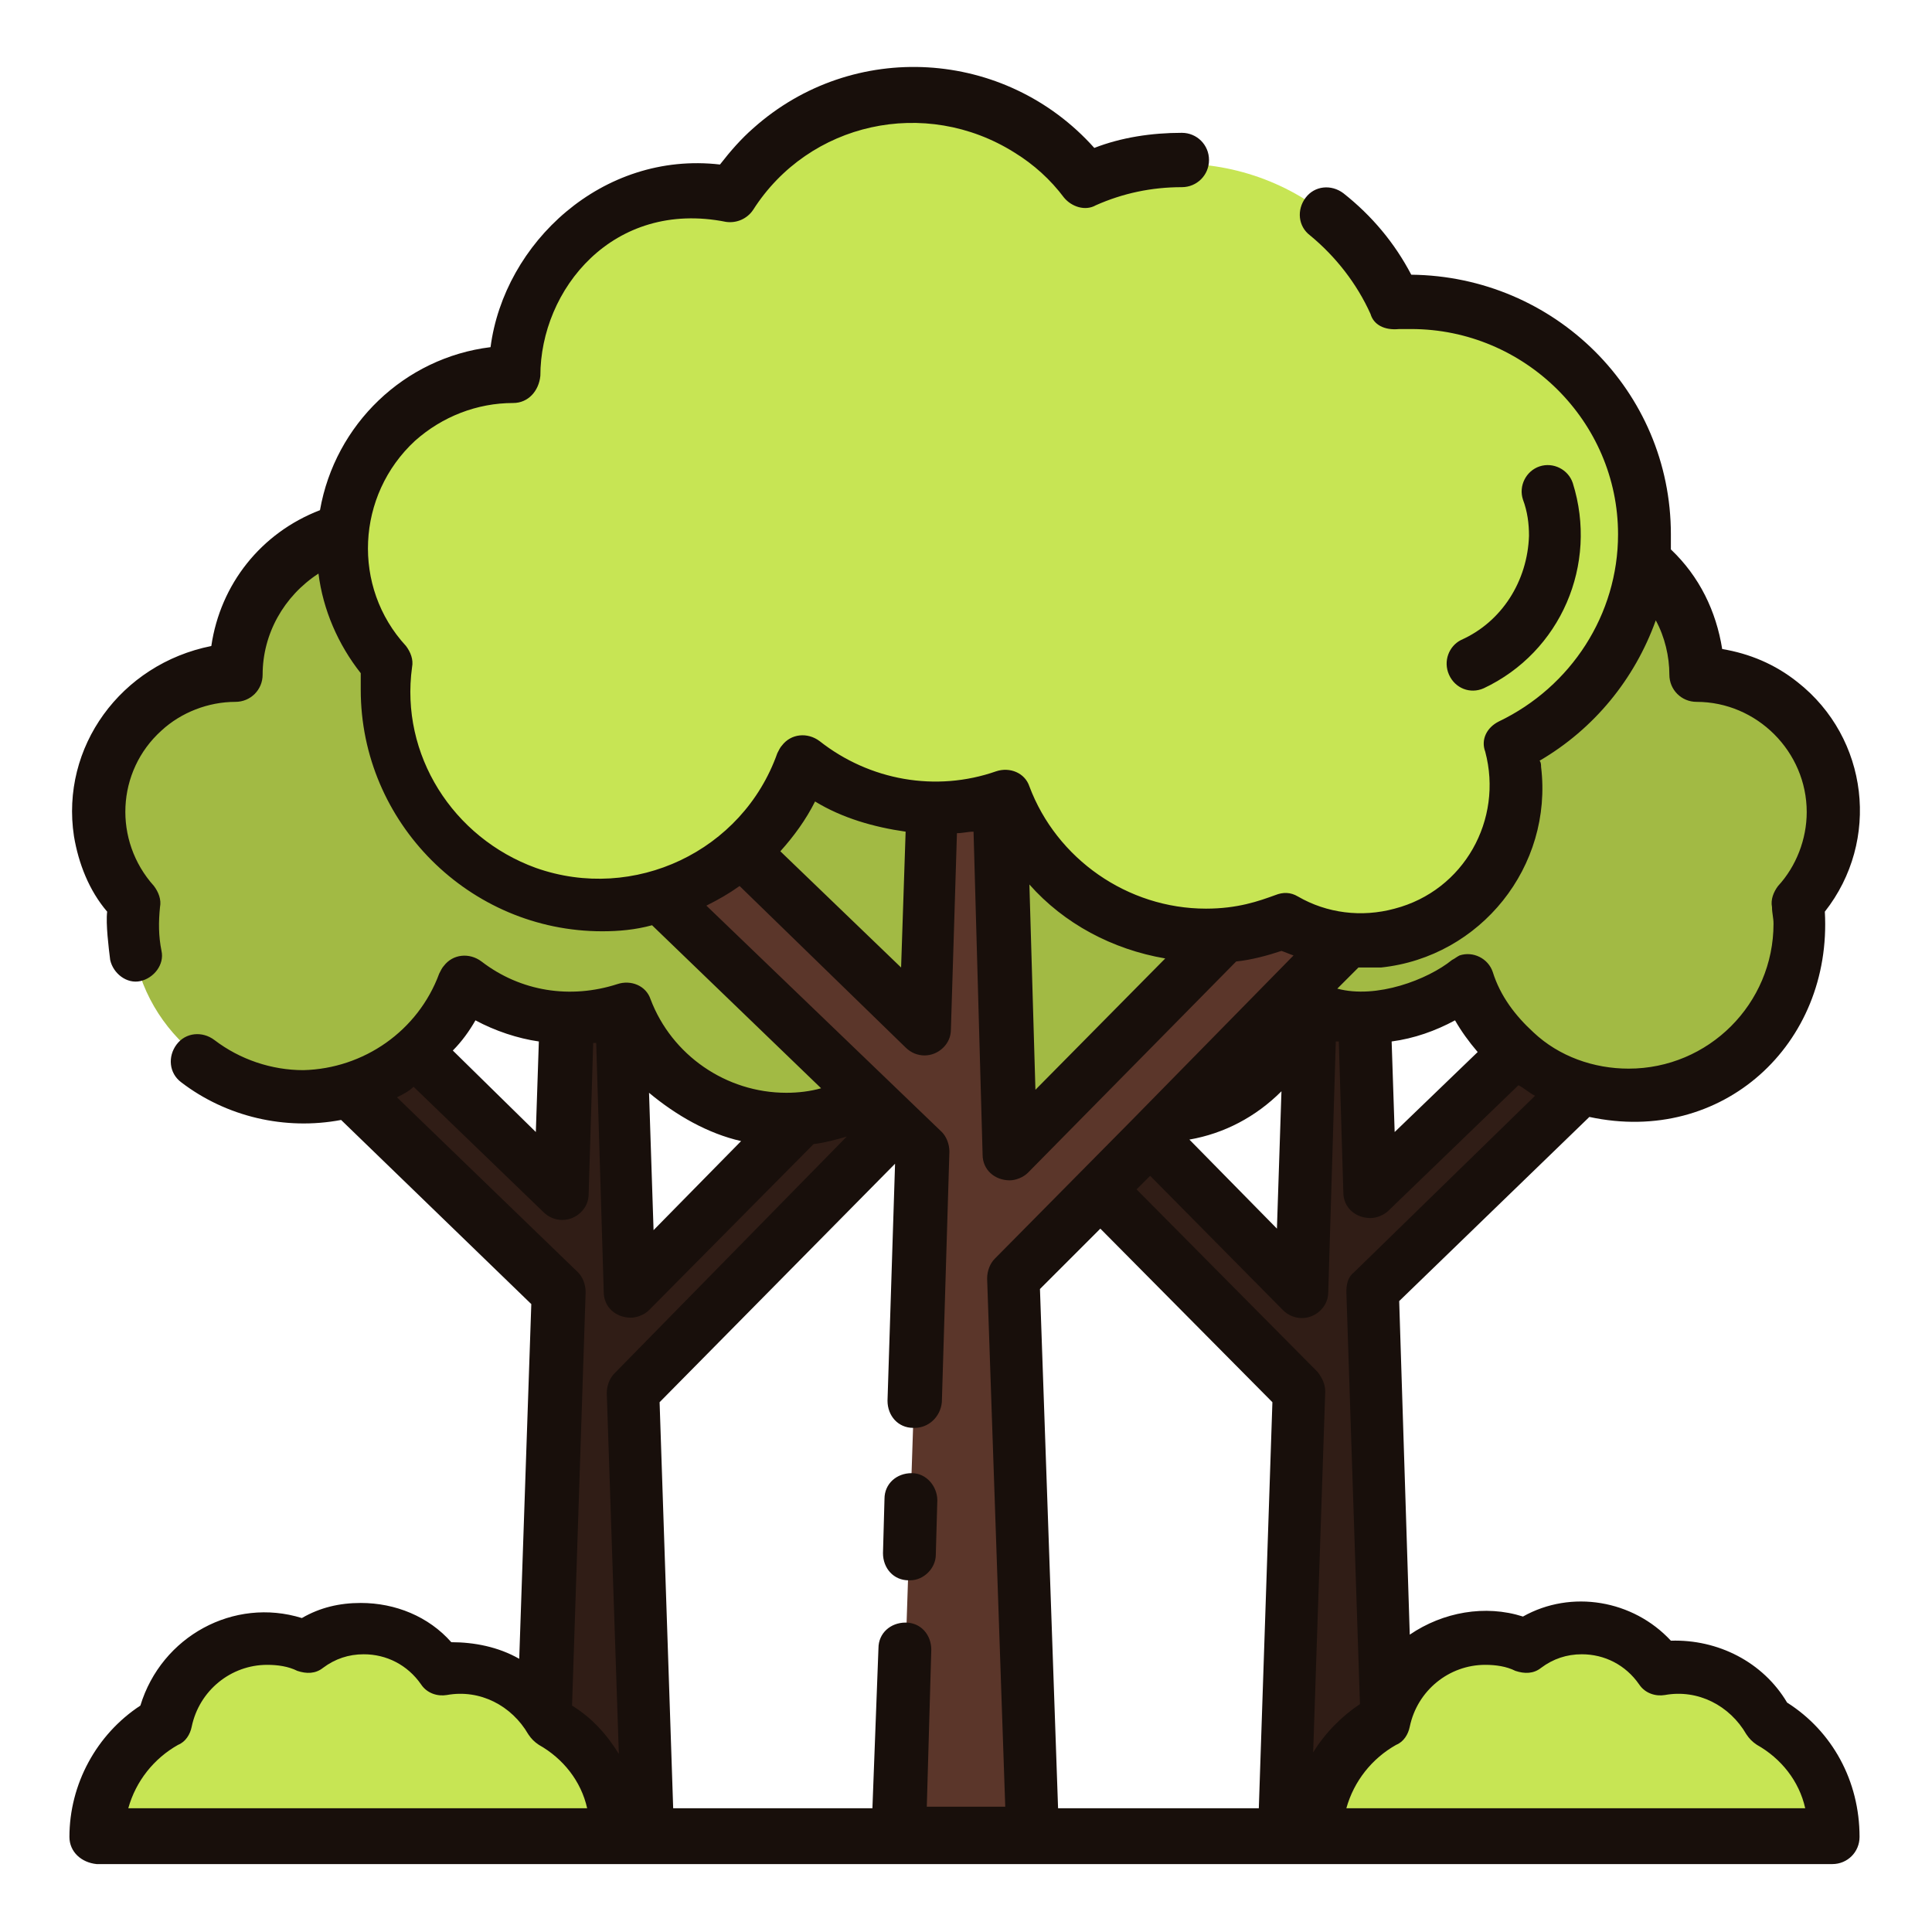 <svg id="Layer_1" enable-background="new 0 0 128 128" viewBox="0 0 128 128" xmlns="http://www.w3.org/2000/svg"><g><g><path d="m58.6 75.3-3.4-3.3-13.5 13.6-.8-26.8h-3.1l-.5 20.3-10.3-10-3.3 3.5 13.4 12.9-1.2 36h7l-1-29.3z" fill="#301d16"/><path d="m75.2 53.1c0-6.8-5.5-12.3-12.3-12.3-.3 0-.6 0-.8 0-2.8-6.3-10.2-9.1-16.5-6.3-3.8-5-10.9-6-15.9-2.3-1.1.8-2 1.8-2.8 3-5.2-1-10.2 2.4-11.2 7.6-.1.6-.2 1.2-.2 1.8-5 0-9.1 4-9.1 9 0 2.3.8 4.4 2.4 6.1-.8 6.2 3.7 11.8 9.9 12.6.5.1.9.1 1.4.1 4.8 0 9.1-3 10.7-7.5 3 2.4 7 3 10.6 1.8 2.2 5.9 8.7 8.8 14.6 6.7.1 0 .1-.1.2-.1 3.9 2.2 8.9.9 11.1-3 1.1-1.9 1.4-4.1.8-6.2 4.3-2 7.1-6.3 7.1-11z" fill="#a2ba44"/><path d="m69.4 75.3 3.4-3.3 13.5 13.6.8-26.8h3.1l.5 20.3 10.3-10 3.3 3.5-13.4 12.9 1.2 36h-7l1-29.3z" fill="#301d16"/><path d="m52.8 53.1c0-6.8 5.5-12.3 12.3-12.3h.8c2.8-6.3 10.2-9.1 16.5-6.3 3.8-5 10.9-6 15.9-2.3 1.1.8 2 1.8 2.8 3 5.2-1 10.2 2.4 11.2 7.6.1.6.2 1.2.2 1.8 5 0 9.1 4 9.1 9 0 2.3-.8 4.4-2.4 6.1.8 6.2-3.7 11.8-9.9 12.6-.5.1-.9.1-1.4.1-4.8 0-9.1-3-10.7-7.5-3 2.4-7 3-10.6 1.8-2.2 5.9-8.7 8.8-14.6 6.7-.1 0-.1-.1-.2-.1-3.9 2.2-8.9.9-11.1-3-1.1-1.9-1.4-4.1-.8-6.2-4.3-2-7.1-6.3-7.1-11z" fill="#a2ba44"/><path d="m40.7 121.5h-34.2c0-3.1 1.7-6 4.4-7.5.6-3.2 3.5-5.5 6.7-5.5.9 0 1.8.2 2.7.5 2.8-2 6.8-1.4 8.8 1.5.4-.1.8-.1 1.2-.1 2.5 0 4.8 1.4 6 3.6 2.8 1.6 4.4 4.4 4.4 7.5z" fill="#c7e554"/><path d="m121.5 121.5h-34.2c0-3.1 1.7-6 4.4-7.5.6-3.2 3.5-5.5 6.7-5.5.9 0 1.8.2 2.7.5 2.8-2 6.8-1.4 8.8 1.5.4-.1.8-.1 1.2-.1 2.5 0 4.8 1.4 6 3.6 2.7 1.5 4.4 4.4 4.4 7.5z" fill="#c7e554"/><path d="m88.1 63.4-4.2-4.2-17 17.2-1-33.7h-3.8l-.8 25.4-12.9-12.4-4.2 4.3 16.9 16.3-1.5 45.2h8.8l-1.2-36.8z" fill="#5b362a"/><path d="m109 35.5c0-8.5-6.9-15.4-15.4-15.4-.4 0-.7 0-1.1.1-3.5-8-12.8-11.5-20.7-8-4.7-6.3-13.6-7.6-19.9-2.8-1.4 1-2.5 2.3-3.5 3.7-6.5-1.3-12.9 3-14.1 9.6-.1.8-.2 1.5-.2 2.3-6.3 0-11.4 5.1-11.4 11.4 0 2.8 1.1 5.6 3 7.7-.9 7.8 4.7 14.9 12.5 15.8 6.6.8 12.9-3.1 15.1-9.3 3.8 3 8.8 3.8 13.3 2.3 2.7 7.4 10.9 11.1 18.3 8.4.1 0 .2-.1.3-.1 4.9 2.8 11.2 1.1 14-3.8 1.4-2.4 1.7-5.2 1-7.8 5.3-2.7 8.8-8.1 8.8-14.1z" fill="#c7e554"/></g><path d="m118.4 112.8c-1.6-2.7-4.6-4.2-7.7-4.1-2.5-2.7-6.6-3.4-9.8-1.6-2.5-.8-5.3-.3-7.5 1.2l-.7-22.1 12.6-12.2c8.8 1.9 16.1-4.8 15.6-13.6 3.7-4.7 2.9-11.5-1.8-15.2-1.5-1.2-3.2-1.9-5-2.2-.4-2.5-1.5-4.8-3.4-6.6 0-.3 0-.7 0-1 0-9.5-7.7-17.1-17.2-17.2-1.1-2.1-2.6-3.9-4.5-5.4-.8-.6-1.9-.5-2.5.3s-.5 1.9.3 2.5c1.7 1.4 3.1 3.2 4 5.2.2.7.9 1.1 1.9 1h.8c7.5 0 13.7 6.1 13.7 13.6 0 5.3-3.1 10.1-7.9 12.4-.8.4-1.2 1.2-.9 2 1.2 4.5-1.4 9.2-6 10.4-2.2.6-4.5.3-6.4-.8-.5-.3-1-.3-1.5-.1-1.1.4-2.5.9-4.6.9-5.2 0-9.9-3.3-11.7-8.1-.3-.9-1.3-1.3-2.2-1-4 1.4-8.4.6-11.7-2-.8-.6-1.9-.5-2.5.3-.1.1-.2.3-.3.5-2.3 6.5-9.5 9.9-16 7.6-5.5-2-9-7.5-8.2-13.3.1-.5-.1-1-.4-1.4-3.6-3.9-3.3-10 .6-13.6 1.8-1.6 4.1-2.5 6.5-2.5 1 0 1.7-.8 1.8-1.8 0-5.7 4.8-11.7 12.3-10.2.7.1 1.4-.2 1.8-.8 3.7-5.8 11.4-7.5 17.3-3.8 1.3.8 2.4 1.8 3.3 3 .5.6 1.4.9 2.1.5 1.8-.8 3.7-1.2 5.7-1.2 1 0 1.8-.8 1.8-1.8s-.8-1.8-1.8-1.8c-2 0-4 .3-5.8 1-5.9-6.6-16-7.2-22.6-1.3-.8.7-1.5 1.5-2.2 2.4-7.8-.9-14.3 5.2-15.2 12.1-5.7.7-10.3 5.1-11.3 10.8-3.9 1.5-6.6 4.9-7.2 9-6 1.2-10 6.7-9.1 12.6.3 1.8 1 3.6 2.2 5-.1.8.1 2.4.2 3.2.2.9 1.1 1.6 2 1.4s1.6-1.1 1.4-2c-.2-1-.2-1.9-.1-2.9.1-.5-.1-1-.4-1.4-2.7-3-2.5-7.6.5-10.3 1.3-1.2 3.1-1.9 4.9-1.9 1 0 1.8-.8 1.8-1.8 0-2.7 1.4-5.2 3.7-6.7.3 2.4 1.3 4.7 2.8 6.6v1.1c0 8.8 7.2 16 16 16 1.1 0 2.2-.1 3.3-.4l11.2 10.8c-.7.2-1.5.3-2.3.3-4 0-7.6-2.5-9-6.2-.3-.9-1.3-1.3-2.2-1-3.1 1-6.4.5-9-1.5-.8-.6-1.9-.5-2.5.3-.1.1-.2.3-.3.5-1.4 3.8-5 6.3-9 6.4-2.1 0-4.2-.7-5.9-2-.8-.6-1.9-.5-2.5.3s-.5 1.9.3 2.5c3 2.3 6.9 3.2 10.6 2.5l12.6 12.2-.8 23.5c-1.4-.8-3-1.1-4.5-1.1-1.5-1.7-3.7-2.6-6-2.6-1.4 0-2.7.3-3.9 1-4.5-1.4-9.3 1.2-10.7 5.8-2.9 1.9-4.7 5.2-4.7 8.7 0 1 .8 1.7 1.8 1.8h115c1 0 1.8-.8 1.8-1.8 0-3.7-1.8-7-4.8-8.9zm-28.7-28.5c-.4.3-.5.8-.5 1.3l.9 27.3c-1.2.8-2.3 1.9-3.1 3.2l.8-23.9c0-.5-.2-.9-.5-1.3l-12-12.1.9-.9 8.8 8.9c.7.7 1.8.7 2.5 0 .3-.3.5-.7.5-1.2l.5-16.6h.2l.3 10c0 1 .8 1.7 1.8 1.7.4 0 .9-.2 1.2-.5l8.6-8.3c.4.2.7.5 1.1.7zm-20.8 1.1 4-4 11.4 11.5-.9 26.9h-13.3zm16-13.1-.3 9.1-5.8-5.9c2.3-.4 4.4-1.5 6.1-3.2zm7.3-3.3c1.5-.2 2.9-.7 4.2-1.4.4.7.9 1.4 1.5 2.1l-5.5 5.3zm-.7-4.9c6.6-.7 11.4-6.7 10.6-13.3 0-.1 0-.3-.1-.4 3.6-2.1 6.3-5.4 7.7-9.3.6 1.1.9 2.4.9 3.6 0 1 .8 1.8 1.8 1.8 4 0 7.3 3.3 7.3 7.3 0 1.8-.7 3.6-1.9 4.9-.3.4-.5.9-.4 1.4 0 .4.1.7.1 1.1 0 5.3-4.3 9.6-9.6 9.6-2.3 0-4.6-.8-6.3-2.4-1.2-1.1-2.2-2.4-2.7-4-.3-.9-1.3-1.4-2.2-1.1-.2.1-.3.2-.5.3-1.6 1.3-5 2.6-7.6 1.9l1.4-1.4zm-14.3-.6-8.6 8.7-.4-13.6c2.3 2.6 5.5 4.3 9 4.9zm-23.2-10.4c1.8 1.1 3.9 1.7 6 2l-.3 9-8-7.7c.9-1 1.7-2.1 2.3-3.3zm-4.9 22.5-5.8 5.9-.3-9.1c1.8 1.5 3.9 2.7 6.1 3.2zm-17.6-8c1.3.7 2.8 1.2 4.2 1.4l-.2 6-5.5-5.4c.6-.6 1.1-1.3 1.5-2zm-5.2 5.1c.4-.2.8-.4 1.1-.7l8.6 8.3c.7.7 1.8.7 2.5 0 .3-.3.5-.7.5-1.2l.3-10h.2l.5 16.5c0 1 .8 1.7 1.8 1.7.4 0 .9-.2 1.2-.5l10.9-11c.8-.1 1.5-.3 2.2-.5l-15.4 15.7c-.3.3-.5.8-.5 1.3l.8 23.9c-.8-1.3-1.8-2.4-3.1-3.2l.9-27.4c0-.5-.2-1-.5-1.3zm-17.8 47.1c.5-1.8 1.7-3.3 3.3-4.2.5-.2.8-.7.9-1.2.5-2.4 2.6-4.1 5-4.1.7 0 1.4.1 2 .4.6.2 1.2.2 1.7-.2.8-.6 1.7-.9 2.7-.9 1.5 0 2.9.7 3.8 2 .4.6 1.1.8 1.7.7 2.2-.4 4.3.7 5.4 2.6.2.3.4.5.7.7 1.6.9 2.8 2.4 3.2 4.2zm52.9 0 .3-10.5c0-1-.7-1.8-1.7-1.8s-1.8.7-1.8 1.7l-.4 10.6h-13.2l-.9-26.9 15.6-15.8-.5 15.7c0 1 .7 1.8 1.7 1.8h.1c.9 0 1.7-.7 1.8-1.7l.5-16.6c0-.5-.2-1-.5-1.3l-15.6-15c.8-.4 1.5-.8 2.2-1.3l11 10.7c.7.7 1.8.7 2.5 0 .3-.3.5-.7.5-1.2l.4-13c.4 0 .7-.1 1.1-.1l.6 21.4c0 1 .8 1.7 1.8 1.7.4 0 .9-.2 1.2-.5l13.8-14c1-.1 2.1-.4 3-.7.3.1.5.2.8.3l-10.7 10.9-9.1 9.2c-.3.3-.5.8-.5 1.3l1.2 35h-5.2zm27.8 0c.5-1.8 1.7-3.3 3.3-4.2.5-.2.8-.7.9-1.2.5-2.4 2.6-4.1 5-4.1.7 0 1.4.1 2 .4.6.2 1.2.2 1.7-.2.8-.6 1.7-.9 2.7-.9 1.5 0 2.9.7 3.8 2 .4.6 1.1.8 1.7.7 2.2-.4 4.3.7 5.4 2.6.2.3.4.5.7.7 1.6.9 2.8 2.4 3.2 4.2zm-27.1-20.4-.1 3.6c0 .9-.8 1.7-1.7 1.7h-.1c-1 0-1.7-.8-1.7-1.8l.1-3.6c0-1 .8-1.7 1.8-1.7s1.7.9 1.7 1.8zm39.2-63.9c0-.8-.1-1.6-.4-2.4-.3-.9.2-1.9 1.1-2.2s1.9.2 2.2 1.1c1.7 5.4-.8 11.2-5.9 13.6-.9.4-1.9 0-2.3-.9s0-1.9.8-2.3c2.7-1.2 4.4-3.9 4.5-6.9z" fill="#180f0b"/></g></svg>
